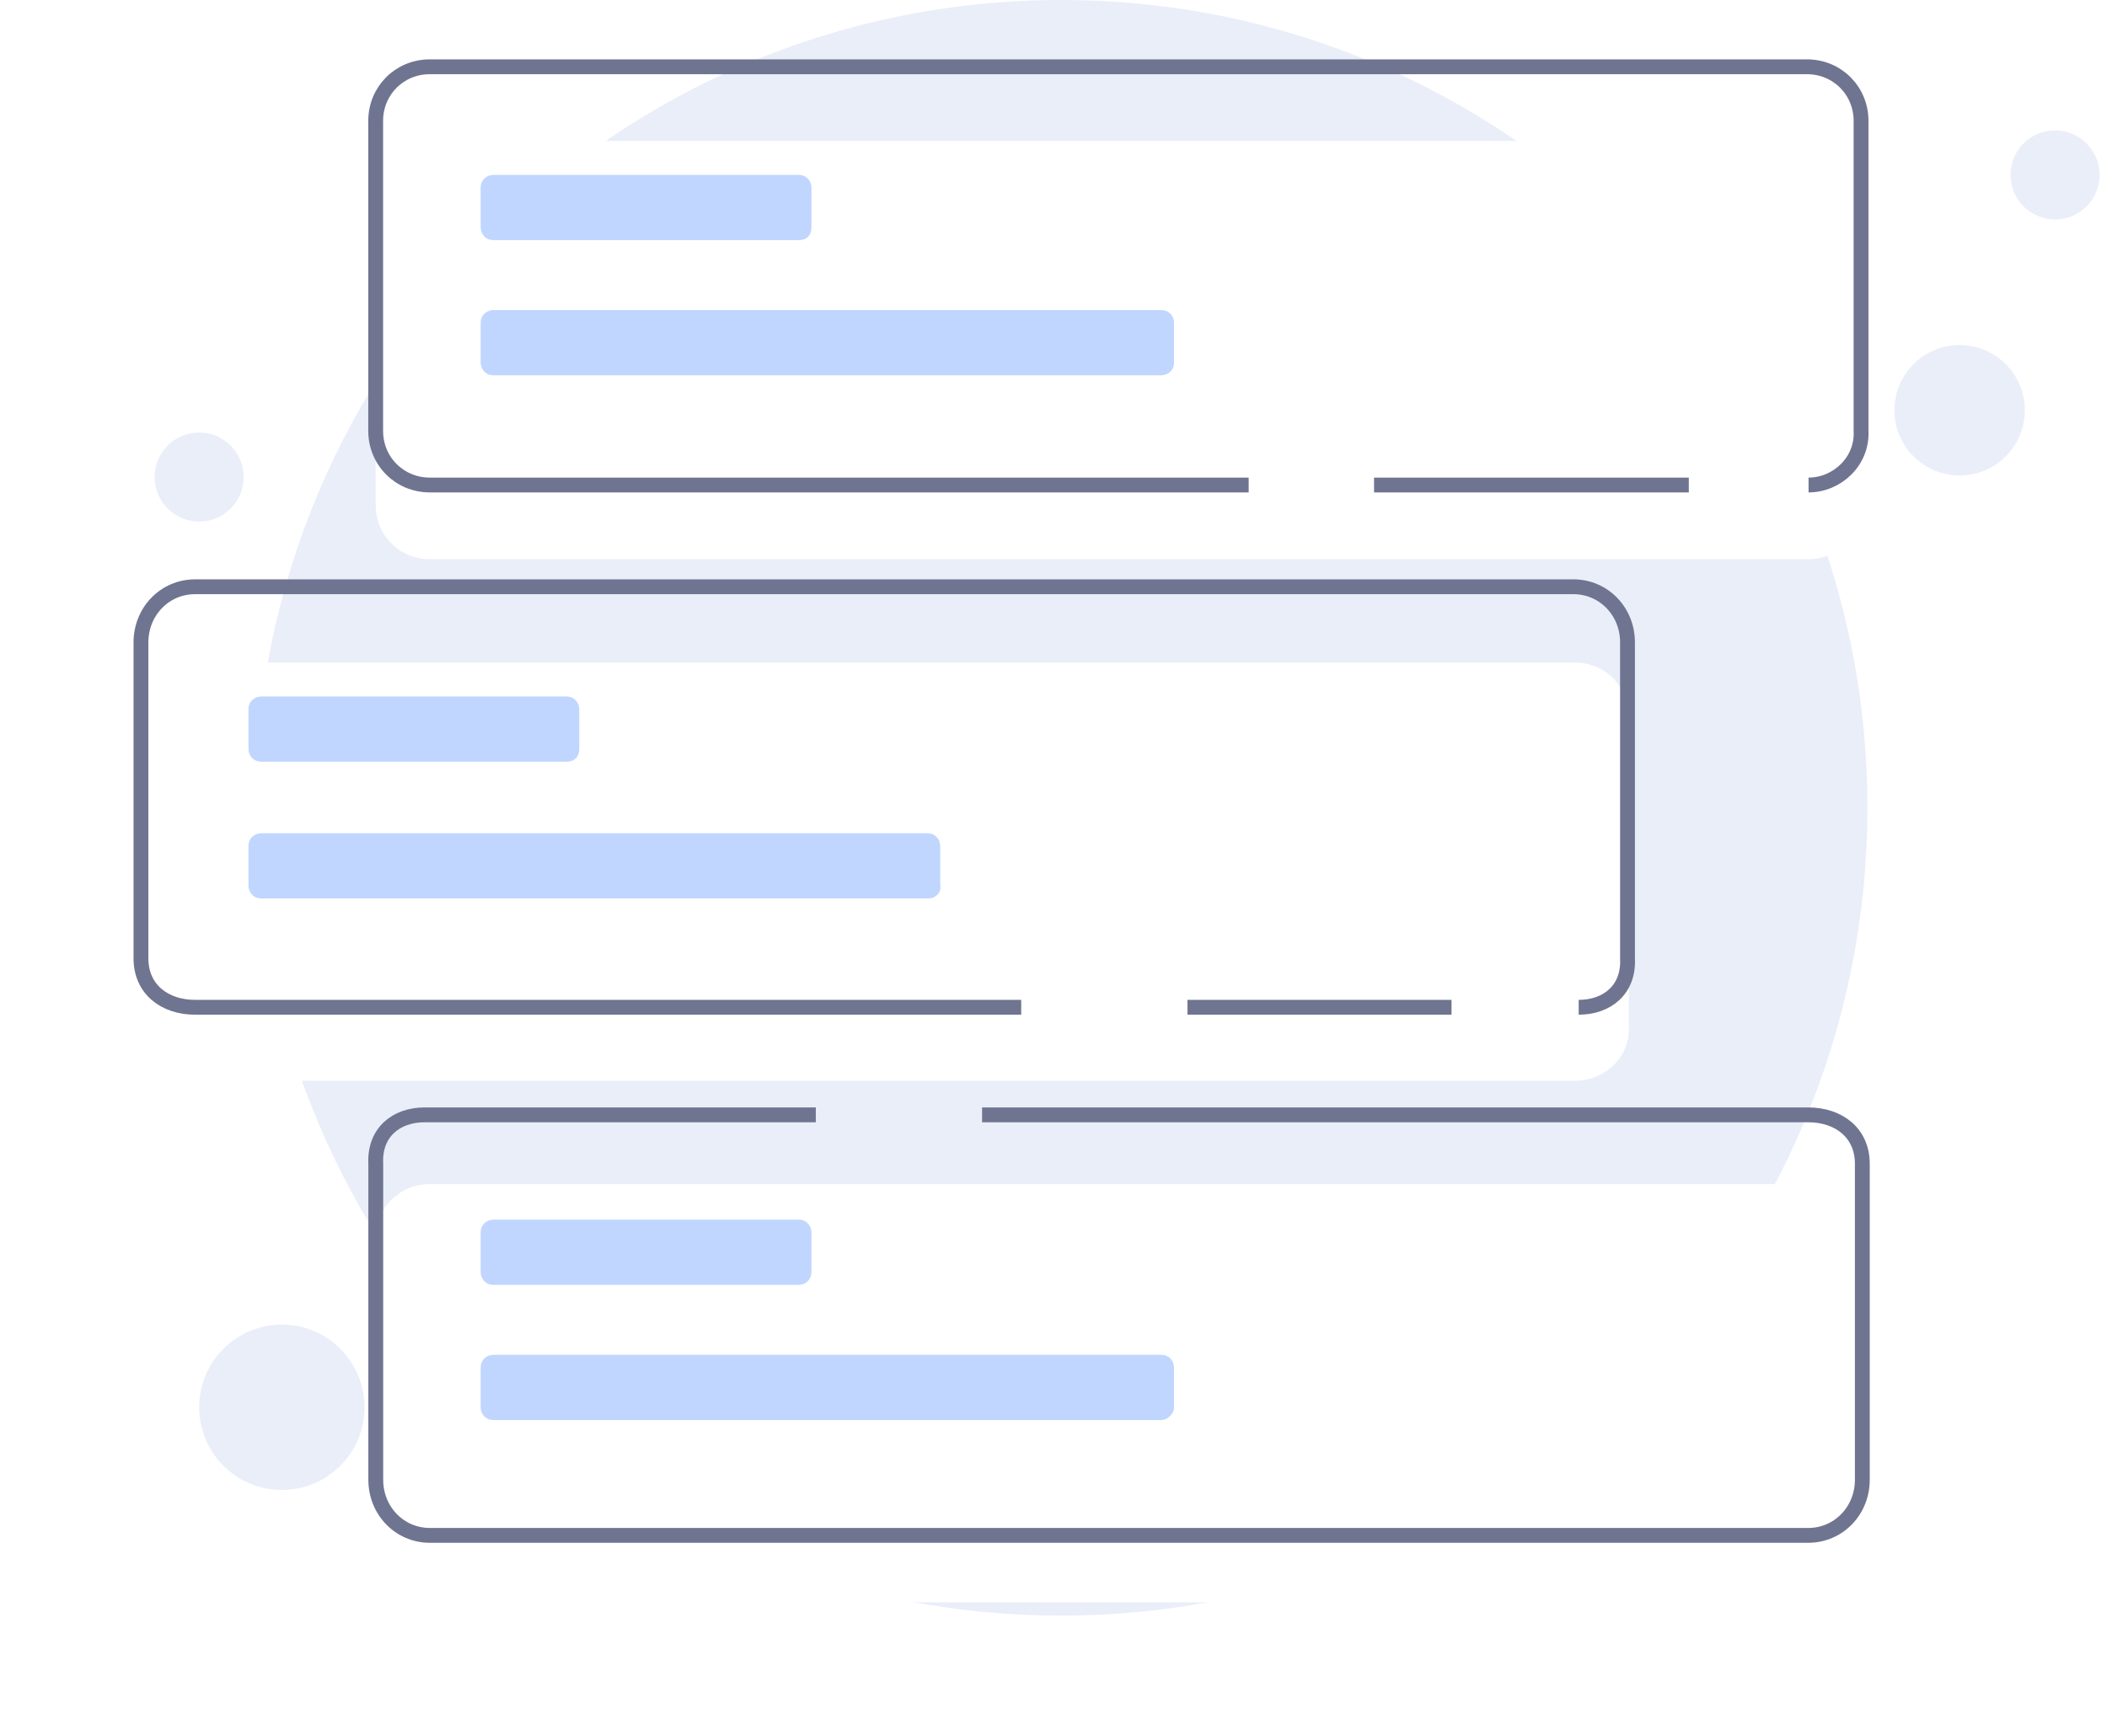 <svg  viewBox="0 0 142 117" fill="none" xmlns="http://www.w3.org/2000/svg">
<path d="M71.512 108.893C101.522 108.893 125.851 84.563 125.851 54.446C125.851 24.329 101.522 0 71.512 0C41.502 0 17.173 24.329 17.173 54.446C17.173 84.563 41.502 108.893 71.512 108.893Z" fill="#EAEEF9"/>
<path d="M132.068 32.046C134.495 32.046 136.462 30.079 136.462 27.652C136.462 25.225 134.495 23.258 132.068 23.258C129.641 23.258 127.674 25.225 127.674 27.652C127.674 30.079 129.641 32.046 132.068 32.046Z" fill="#EAEEF9"/>
<path d="M138.498 14.79C140.155 14.79 141.499 13.447 141.499 11.79C141.499 10.132 140.155 8.789 138.498 8.789C136.841 8.789 135.497 10.132 135.497 11.79C135.497 13.447 136.841 14.79 138.498 14.79Z" fill="#EAEEF9"/>
<path d="M13.422 35.154C15.079 35.154 16.423 33.811 16.423 32.153C16.423 30.496 15.079 29.152 13.422 29.152C11.764 29.152 10.421 30.496 10.421 32.153C10.421 33.811 11.764 35.154 13.422 35.154Z" fill="#EAEEF9"/>
<path d="M18.995 100.426C22.073 100.426 24.568 97.931 24.568 94.853C24.568 91.775 22.073 89.279 18.995 89.279C15.917 89.279 13.422 91.775 13.422 94.853C13.422 97.931 15.917 100.426 18.995 100.426Z" fill="#EAEEF9"/>
<g filter="url(#filter0_d_5149_125570)">
<path d="M121.887 32.689H28.963C26.927 32.689 25.319 31.082 25.319 29.045V8.146C25.319 6.109 26.927 4.501 28.963 4.501H121.78C123.816 4.501 125.424 6.109 125.424 8.146V29.045C125.531 31.082 123.816 32.689 121.887 32.689Z" fill="white"/>
</g>
<path d="M121.887 32.689C123.816 32.689 125.531 31.082 125.424 29.045V8.146C125.424 6.109 123.816 4.501 121.78 4.501H28.963C26.927 4.501 25.319 6.109 25.319 8.146V29.045C25.319 31.082 26.927 32.689 28.963 32.689H84.154M113.816 32.689H92.603" stroke="#6F7590"/>
<path d="M53.829 16.184H33.251C32.715 16.184 32.394 15.755 32.394 15.326V12.647C32.394 12.111 32.822 11.789 33.251 11.789H53.829C54.365 11.789 54.687 12.218 54.687 12.647V15.326C54.687 15.862 54.365 16.184 53.829 16.184Z" fill="#C0D6FF"/>
<path d="M78.266 25.294H33.251C32.715 25.294 32.394 24.865 32.394 24.436V21.757C32.394 21.221 32.822 20.9 33.251 20.9H78.266C78.802 20.9 79.123 21.328 79.123 21.757V24.436C79.123 24.972 78.694 25.294 78.266 25.294Z" fill="#C0D6FF"/>
<g filter="url(#filter1_d_5149_125570)">
<path d="M121.887 102.998H28.963C26.927 102.998 25.319 101.39 25.319 99.354V78.454C25.319 76.418 26.927 74.81 28.963 74.81H121.78C123.816 74.81 125.424 76.418 125.424 78.454V99.354C125.531 101.39 123.816 102.998 121.887 102.998Z" fill="white"/>
</g>
<path d="M54.981 75.142L28.616 75.142C26.685 75.142 25.217 76.343 25.325 78.438V99.736C25.325 101.831 26.934 103.486 28.972 103.486L121.863 103.486C123.901 103.486 125.51 101.831 125.51 99.736V78.438C125.51 76.343 123.901 75.142 121.863 75.142H66.187" stroke="#6F7590"/>
<path d="M53.829 86.6H33.251C32.715 86.6 32.394 86.171 32.394 85.743V83.063C32.394 82.527 32.822 82.206 33.251 82.206H53.829C54.365 82.206 54.687 82.635 54.687 83.063V85.743C54.687 86.171 54.365 86.6 53.829 86.6Z" fill="#C0D6FF"/>
<path d="M78.266 95.71H33.251C32.715 95.71 32.394 95.281 32.394 94.853V92.173C32.394 91.638 32.822 91.316 33.251 91.316H78.266C78.802 91.316 79.123 91.745 79.123 92.173V94.853C79.123 95.281 78.694 95.71 78.266 95.71Z" fill="#C0D6FF"/>
<g filter="url(#filter2_d_5149_125570)">
<path d="M106.131 67.844H13.315C11.279 67.844 9.671 66.236 9.671 64.2V43.3C9.671 41.263 11.279 39.656 13.315 39.656H106.131C108.167 39.656 109.775 41.263 109.775 43.3V64.2C109.882 66.236 108.167 67.844 106.131 67.844Z" fill="white"/>
</g>
<path d="M38.181 51.338H17.602C17.067 51.338 16.745 50.909 16.745 50.481V47.801C16.745 47.265 17.174 46.944 17.602 46.944H38.181C38.717 46.944 39.038 47.373 39.038 47.801V50.481C39.038 51.017 38.717 51.338 38.181 51.338Z" fill="#C0D6FF"/>
<path d="M62.617 60.555H17.602C17.067 60.555 16.745 60.127 16.745 59.698V57.018C16.745 56.482 17.174 56.161 17.602 56.161H62.51C63.046 56.161 63.367 56.59 63.367 57.018V59.698C63.475 60.127 63.046 60.555 62.617 60.555Z" fill="#C0D6FF"/>
<path d="M106.394 67.891C108.325 67.891 109.792 66.691 109.685 64.596V43.298C109.685 41.203 108.076 39.548 106.038 39.548H13.147C11.109 39.548 9.5 41.203 9.5 43.298V64.596C9.5 66.691 11.109 67.891 13.147 67.891H68.823M97.825 67.891H80.028" stroke="#6F7590"/>
<defs>
<filter id="filter0_d_5149_125570" x="16.319" y="0.501" width="118.109" height="46.188" filterUnits="userSpaceOnUse" color-interpolation-filters="sRGB">
<feFlood flood-opacity="0" result="BackgroundImageFix"/>
<feColorMatrix in="SourceAlpha" type="matrix" values="0 0 0 0 0 0 0 0 0 0 0 0 0 0 0 0 0 0 127 0" result="hardAlpha"/>
<feOffset dy="5"/>
<feGaussianBlur stdDeviation="4.5"/>
<feColorMatrix type="matrix" values="0 0 0 0 0.398 0 0 0 0 0.477 0 0 0 0 0.575 0 0 0 0.17 0"/>
<feBlend mode="normal" in2="BackgroundImageFix" result="effect1_dropShadow_5149_125570"/>
<feBlend mode="normal" in="SourceGraphic" in2="effect1_dropShadow_5149_125570" result="shape"/>
</filter>
<filter id="filter1_d_5149_125570" x="16.319" y="70.81" width="118.109" height="46.188" filterUnits="userSpaceOnUse" color-interpolation-filters="sRGB">
<feFlood flood-opacity="0" result="BackgroundImageFix"/>
<feColorMatrix in="SourceAlpha" type="matrix" values="0 0 0 0 0 0 0 0 0 0 0 0 0 0 0 0 0 0 127 0" result="hardAlpha"/>
<feOffset dy="5"/>
<feGaussianBlur stdDeviation="4.5"/>
<feColorMatrix type="matrix" values="0 0 0 0 0.398 0 0 0 0 0.477 0 0 0 0 0.575 0 0 0 0.17 0"/>
<feBlend mode="normal" in2="BackgroundImageFix" result="effect1_dropShadow_5149_125570"/>
<feBlend mode="normal" in="SourceGraphic" in2="effect1_dropShadow_5149_125570" result="shape"/>
</filter>
<filter id="filter2_d_5149_125570" x="0.671" y="35.656" width="118.109" height="46.188" filterUnits="userSpaceOnUse" color-interpolation-filters="sRGB">
<feFlood flood-opacity="0" result="BackgroundImageFix"/>
<feColorMatrix in="SourceAlpha" type="matrix" values="0 0 0 0 0 0 0 0 0 0 0 0 0 0 0 0 0 0 127 0" result="hardAlpha"/>
<feOffset dy="5"/>
<feGaussianBlur stdDeviation="4.5"/>
<feColorMatrix type="matrix" values="0 0 0 0 0.398 0 0 0 0 0.477 0 0 0 0 0.575 0 0 0 0.17 0"/>
<feBlend mode="normal" in2="BackgroundImageFix" result="effect1_dropShadow_5149_125570"/>
<feBlend mode="normal" in="SourceGraphic" in2="effect1_dropShadow_5149_125570" result="shape"/>
</filter>
</defs>
</svg>
